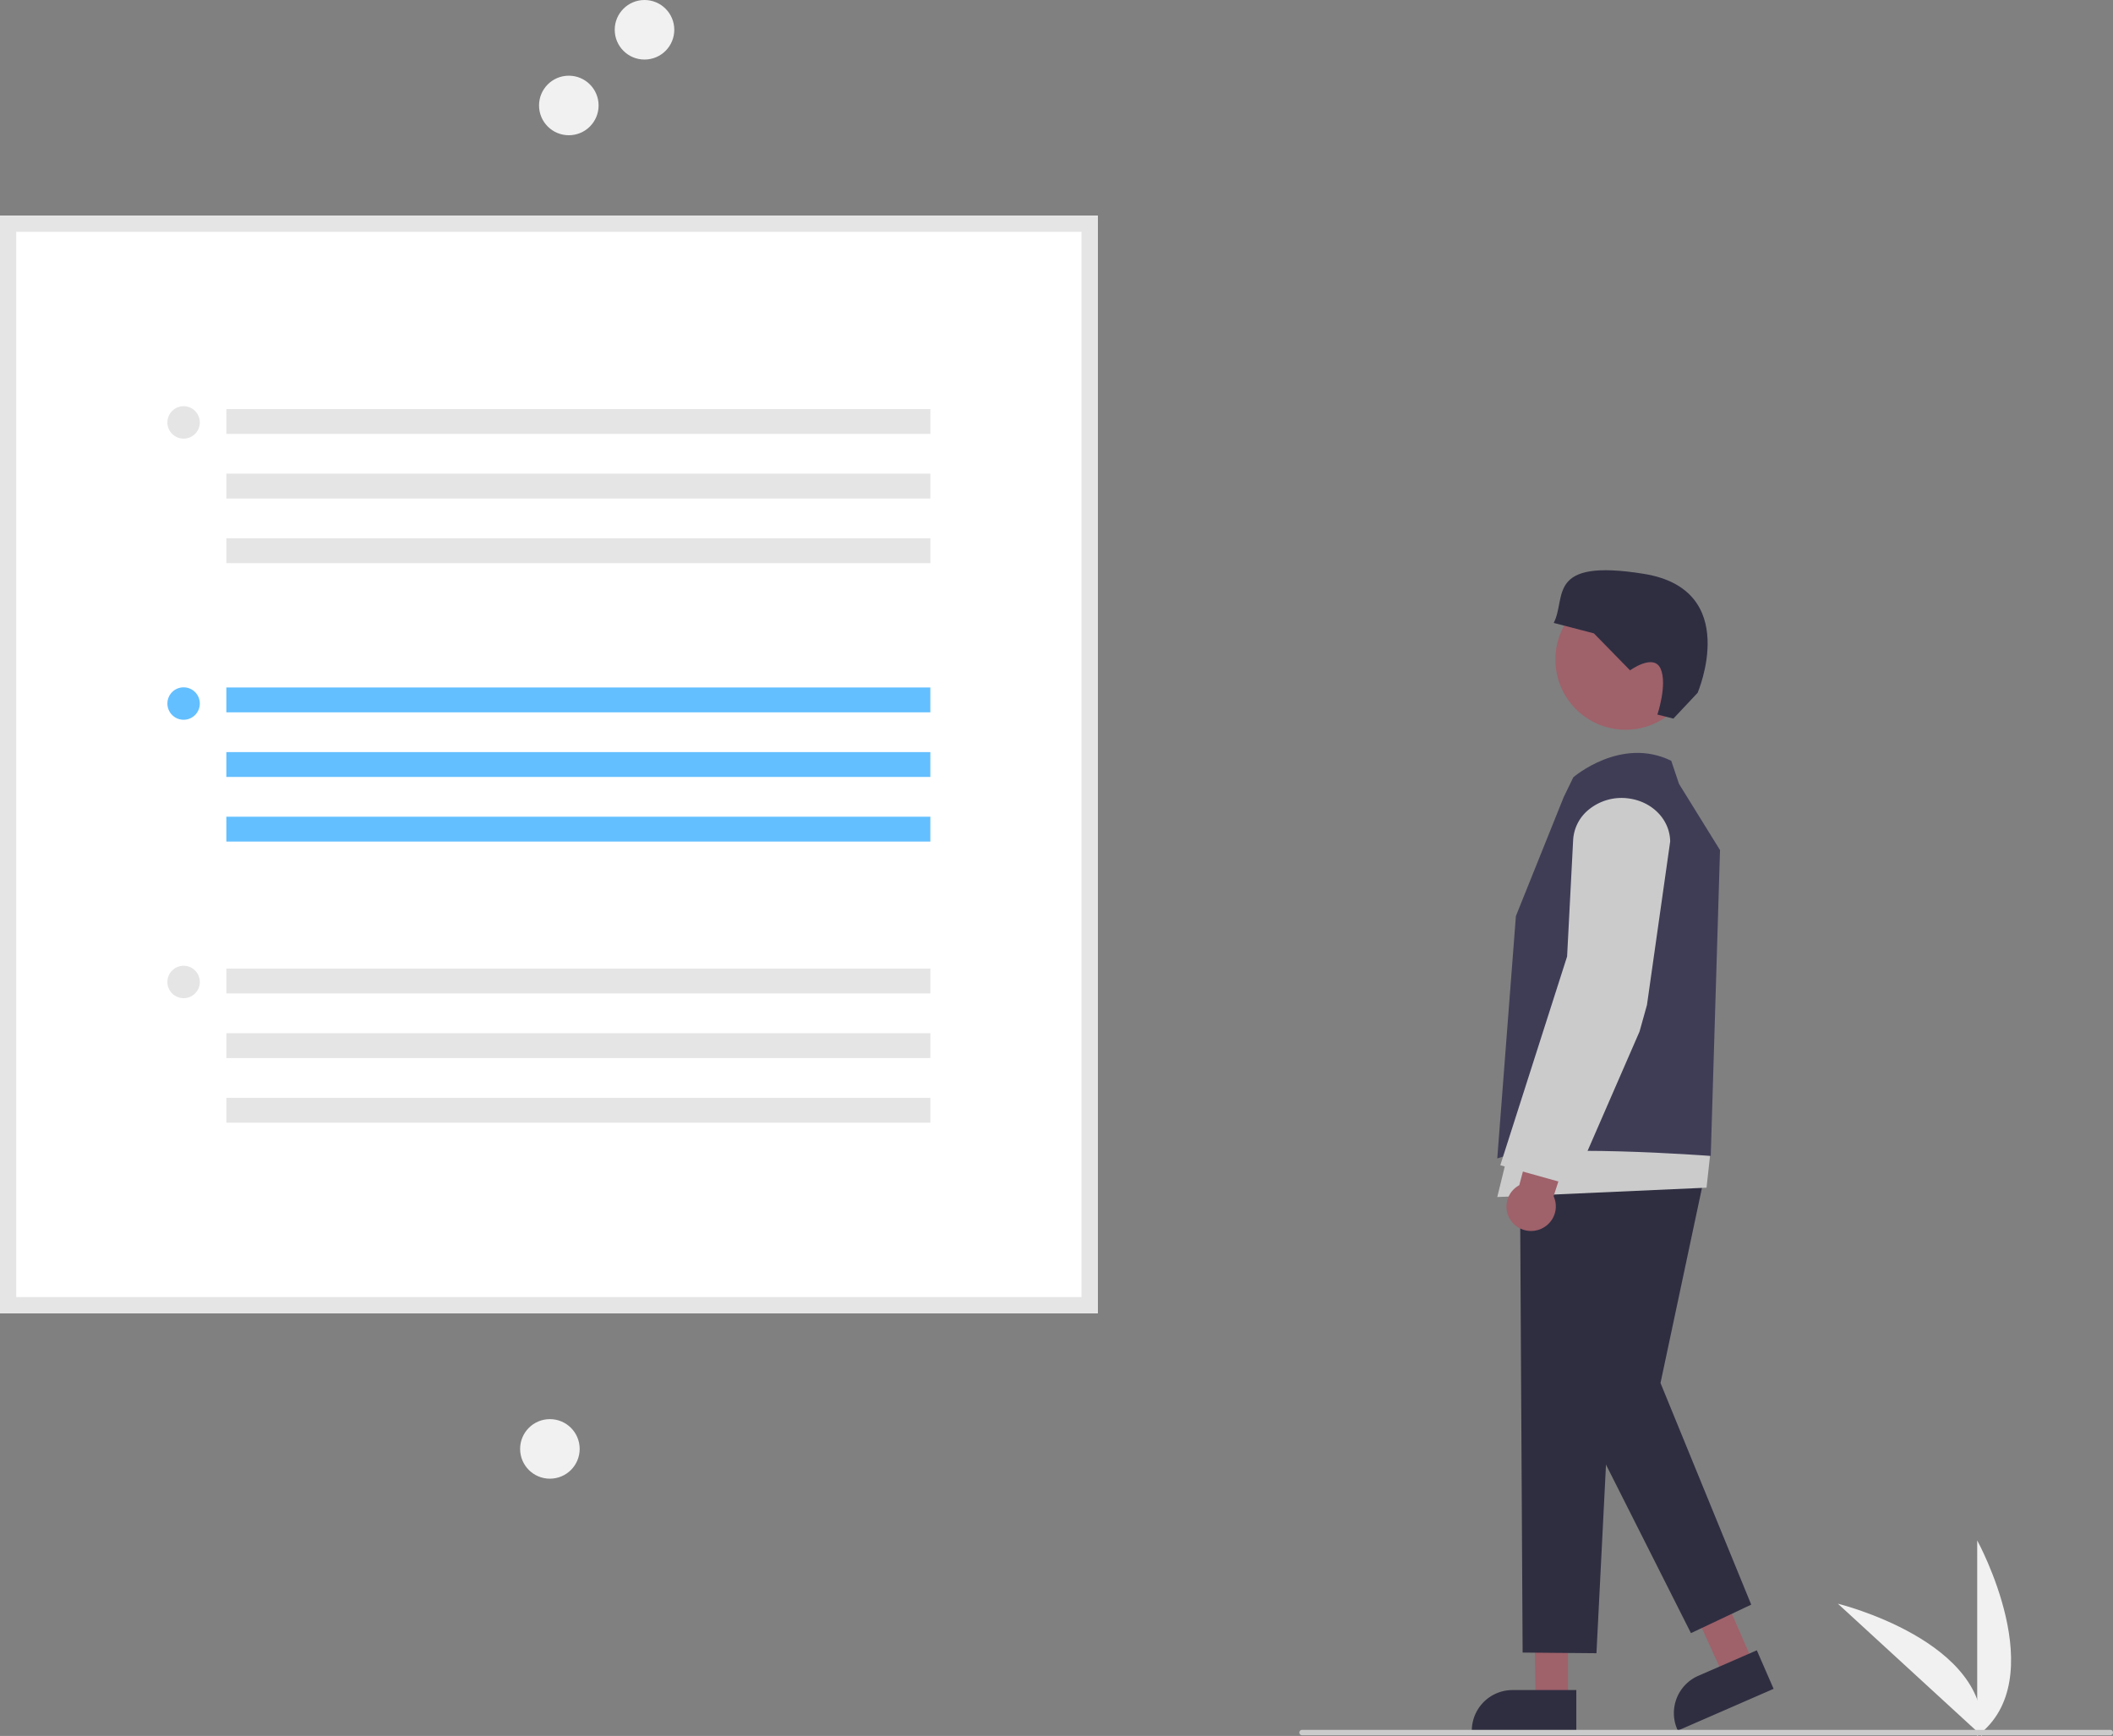 <svg id="eb0906b5-f869-4e70-beba-f75f3f61eddb" data-name="Layer 1" xmlns="http://www.w3.org/2000/svg" width="781.677" height="642.211" viewBox="0 0 781.677 642.211"><rect x="0" y="0" width="781.677" height="642.211" fill="#808080" stroke="none"/><path d="M940.606,771.106v-72.34S968.798,750.051,940.606,771.106Z" transform="translate(-209.162 -128.894)" fill="#f1f1f1"/><path d="M942.348,771.093,889.058,722.172S945.903,736.087,942.348,771.093Z" transform="translate(-209.162 -128.894)" fill="#f1f1f1"/><circle id="a0c15788-f4f4-4acc-aa12-f27a30ea141c" data-name="Ellipse 44" cx="238.427" cy="11.017" r="11.017" fill="#f1f1f1"/><circle id="e9b5f50e-78d4-4cc2-9ed2-81635f80ef66" data-name="Ellipse 44" cx="210.427" cy="39.017" r="11.017" fill="#f1f1f1"/><circle id="b8afa681-60ae-40dd-b0dc-0ba40dd0fb25" data-name="Ellipse 44" cx="203.427" cy="536.017" r="11.017" fill="#f1f1f1"/><path d="M796.569,435.1" transform="translate(-209.162 -128.894)"/><polygon points="580.071 629.149 568.088 629.149 567.402 583.645 580.071 582.928 580.071 629.149" fill="#9f616a"/><path d="M792.3,769.671l-38.661-0v-.5a15.068,15.068,0,0,1,15.051-15.051h23.61Z" transform="translate(-209.162 -128.894)" fill="#2f2e41"/><polygon points="648.668 615.343 637.683 620.132 618.87 578.693 630.198 572.974 648.668 615.343" fill="#9f616a"/><path d="M829.848,769.12l-.2-.458a15.051,15.051,0,0,1,7.782-19.812l21.643-9.435,6.214,14.255Z" transform="translate(-209.162 -128.894)" fill="#2f2e41"/><circle cx="601.365" cy="243.997" r="25.965" fill="#9f616a"/><polygon points="647.842 593.621 614.282 511.638 630.582 434.928 599.659 433.25 582.639 519.069 625.548 604.168 647.842 593.621" fill="#2f2e41"/><polygon points="611.165 419.586 595.344 517.63 590.587 611.602 563.276 611.362 562.263 431.572 611.165 419.586" fill="#2f2e41"/><polygon points="632.869 425.177 631.313 439.378 553.893 442.842 559.135 421.489 632.869 425.177" fill="#cbcbcb"/><path d="M768.414,580.879a9,9,0,0,1,1.535-12.708,9.256,9.256,0,0,1,1.251-.816l30.365-114.11,18,7.91L783.893,571.426a9.016,9.016,0,0,1-2.654,10.884A9.178,9.178,0,0,1,768.414,580.879Z" transform="translate(-209.162 -128.894)" fill="#9f616a"/><path d="M787.606,423.849l3.581-7.398s17.634-15.245,36.234-6.106l2.867,8.54L845.458,443.382l-3.427,113.148s-63.289-4.813-78.976.921l6.895-89.659Z" transform="translate(-209.162 -128.894)" fill="#3f3d56"/><path d="M790.9,567.448l-26.722-7.475,24.713-77.236,2.238-43.122a15.592,15.592,0,0,1,5.822-11.25,19.165,19.165,0,0,1,14.799-4.08c8.732,1.196,15.155,7.873,15.273,15.877l0.0.039-.005.039-8.582,60.442-2.752,9.839Z" transform="translate(-209.162 -128.894)" fill="#cbcbcb"/><path d="M822.296,393.244l5.911,1.494,8.958-9.524s16.464-38.191-19.925-44.035-28.442,8.91-33.307,18.163l14.869,3.866L812.184,376.887s8.732-6.396,11.301-.595S822.296,393.244,822.296,393.244Z" transform="translate(-209.162 -128.894)" fill="#2f2e41"/><path d="M615.256,614.743h-406.094V208.649h406.094Z" transform="translate(-209.162 -128.894)" fill="#fff"/><path d="M615.256,614.743h-406.094V208.649h406.094Zm-400.094-6h394.094V214.649h-394.094Z" transform="translate(-209.162 -128.894)" fill="#e5e5e5"/><rect x="83.731" y="254.329" width="260.441" height="9.194" fill="#63bfff"/><rect x="83.731" y="278.233" width="260.441" height="9.194" fill="#63bfff"/><rect x="83.731" y="302.136" width="260.441" height="9.194" fill="#63bfff"/><circle cx="67.922" cy="260.273" r="6" fill="#63bfff"/><rect x="83.731" y="151.329" width="260.441" height="9.194" fill="#e5e5e5"/><rect x="83.731" y="175.233" width="260.441" height="9.194" fill="#e5e5e5"/><rect x="83.731" y="199.136" width="260.441" height="9.194" fill="#e5e5e5"/><circle cx="67.922" cy="156.273" r="6" fill="#e5e5e5"/><rect x="83.731" y="358.329" width="260.441" height="9.194" fill="#e5e5e5"/><rect x="83.731" y="382.233" width="260.441" height="9.194" fill="#e5e5e5"/><rect x="83.731" y="406.136" width="260.441" height="9.194" fill="#e5e5e5"/><circle cx="67.922" cy="363.273" r="6" fill="#e5e5e5"/><path d="M989.838,770.849h-299a1,1,0,0,1,0-2h299a1,1,0,0,1,0,2Z" transform="translate(-209.162 -128.894)" fill="#cbcbcb"/></svg>